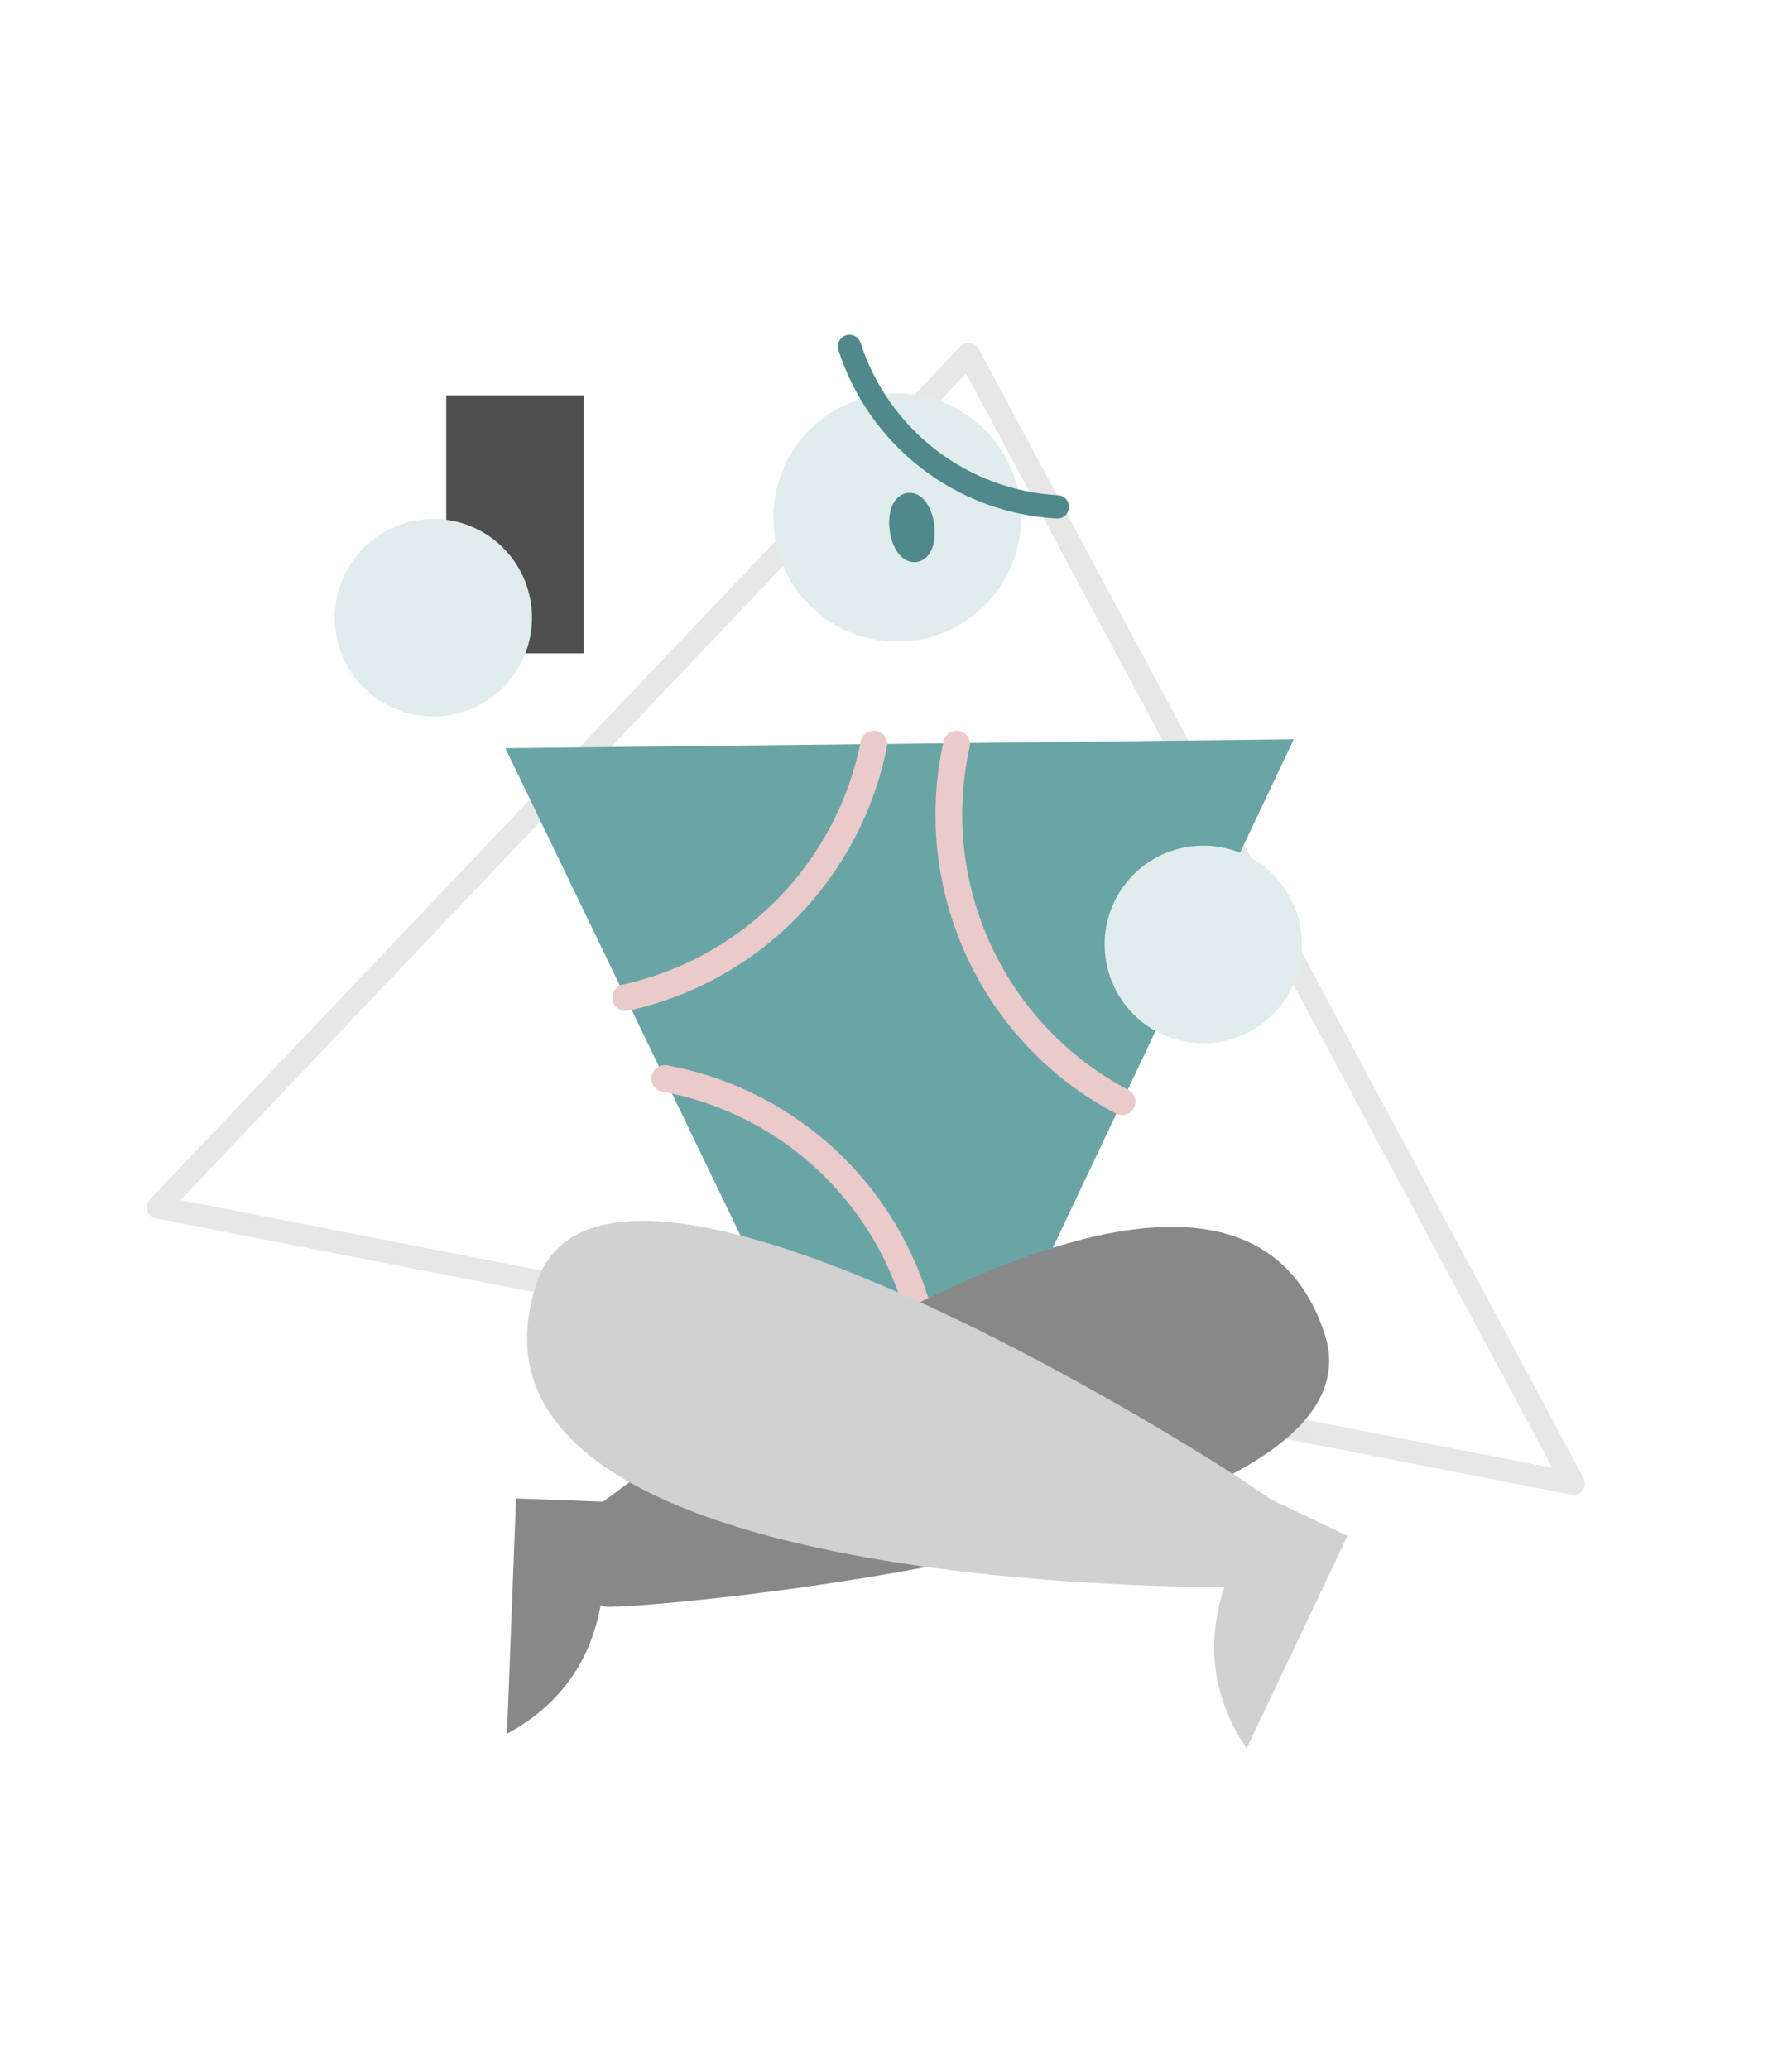<svg width="246" height="284" viewBox="0 0 246 284" fill="none" xmlns="http://www.w3.org/2000/svg">
<g filter="url(#filter0_d_728_2640)">
<path d="M186.255 83.362C197.581 103.304 202.049 121.606 202.27 140.083C202.491 158.561 198.432 177.263 187.051 194.898C175.67 212.533 157.051 229.153 132.23 235.31C107.409 241.467 76.436 237.232 59.941 219.536C43.446 201.84 41.35 170.882 45.995 144.514C50.639 118.146 61.969 96.381 78.474 76.449C94.979 56.517 116.701 38.398 136.657 40.115C156.613 41.833 174.884 63.424 186.255 83.362Z" fill="white"/>
</g>
<path d="M132.969 48.623L21.698 165.698L216.018 203.627L132.969 48.623Z" stroke="#E7E7E7" stroke-width="3.114" stroke-linecap="round" stroke-linejoin="round"/>
<path d="M80.149 54.272H61.255V89.68H80.149V54.272Z" fill="#4F4F4F"/>
<path d="M69.37 102.695L123.686 215.24L177.608 101.472L69.37 102.695Z" fill="#6AA5A6"/>
<path d="M123.165 88.062C132.556 88.062 140.169 80.437 140.169 71.032C140.169 61.627 132.556 54.002 123.165 54.002C113.774 54.002 106.161 61.627 106.161 71.032C106.161 80.437 113.774 88.062 123.165 88.062Z" fill="#E0EDEC"/>
<path d="M116.614 47.557C118.591 53.685 122.375 59.069 127.469 62.999C132.562 66.929 138.726 69.221 145.146 69.572" stroke="#4F898B" stroke-width="3.207" stroke-linecap="round" stroke-linejoin="round"/>
<path d="M123.725 72.602C123.492 70.859 123.959 69.357 124.768 69.248C125.577 69.139 126.425 70.465 126.658 72.208C126.892 73.951 126.425 75.45 125.612 75.559C124.8 75.668 123.959 74.345 123.725 72.602Z" stroke="#4F898B" stroke-width="3.207" stroke-linecap="round" stroke-linejoin="round"/>
<path d="M169.59 214.199C167.671 218.245 163.398 228.561 171.126 240L184.979 210.797L173.742 205.451L169.59 214.199Z" fill="#D1D1D1"/>
<path fill-rule="evenodd" clip-rule="evenodd" d="M151.643 129.634C151.643 126.951 152.437 124.33 153.925 122.1C155.413 119.869 157.527 118.131 160.002 117.105C162.476 116.079 165.198 115.811 167.825 116.334C170.452 116.858 172.864 118.149 174.758 120.046C176.651 121.943 177.94 124.359 178.462 126.99C178.984 129.621 178.716 132.347 177.691 134.825C176.665 137.303 174.929 139.421 172.702 140.91C170.475 142.4 167.857 143.195 165.179 143.194C163.401 143.194 161.641 142.843 159.998 142.162C158.356 141.48 156.863 140.481 155.606 139.222C154.349 137.963 153.352 136.468 152.672 134.823C151.992 133.177 151.642 131.414 151.643 129.634V129.634Z" fill="#E0EDEC"/>
<path fill-rule="evenodd" clip-rule="evenodd" d="M45.95 84.785C45.95 82.103 46.744 79.481 48.232 77.251C49.72 75.021 51.834 73.283 54.309 72.257C56.783 71.231 59.505 70.962 62.132 71.485C64.758 72.008 67.171 73.3 69.064 75.196C70.958 77.093 72.247 79.509 72.77 82.139C73.292 84.77 73.024 87.496 71.999 89.974C70.974 92.452 69.239 94.57 67.012 96.06C64.786 97.55 62.168 98.345 59.49 98.345C55.899 98.345 52.455 96.917 49.916 94.374C47.377 91.831 45.95 88.381 45.95 84.785V84.785Z" fill="#E0EDEC"/>
<path d="M131.322 102.125C129.197 111.67 130.27 121.65 134.375 130.523C138.48 139.396 145.388 146.668 154.032 151.216" stroke="#EBCACA" stroke-width="3.671" stroke-linecap="round" stroke-linejoin="round"/>
<path d="M123.491 210.496C126.349 204.34 127.761 197.61 127.619 190.823C127.477 184.035 125.785 177.37 122.672 171.34C119.56 165.309 115.109 160.072 109.662 156.031C104.215 151.99 97.916 149.253 91.249 148.028" stroke="#EBCACA" stroke-width="3.671" stroke-linecap="round" stroke-linejoin="round"/>
<path d="M85.892 136.931C94.336 135.079 102.057 130.8 108.108 124.617C114.159 118.435 118.277 110.618 119.957 102.125" stroke="#EBCACA" stroke-width="3.671" stroke-linecap="round" stroke-linejoin="round"/>
<path d="M82.897 215.82C82.725 220.305 81.74 231.421 69.598 237.969L70.839 205.662L83.269 206.139L82.897 215.82Z" fill="#888888"/>
<path d="M181.831 183.045C167.969 141.083 88.172 202.096 81.666 206.959C74.278 212.482 79.981 220.03 83.195 220.533C86.41 221.035 191.514 212.348 181.831 183.045Z" fill="#888888"/>
<path d="M73.779 175.844C59.311 217.598 159.716 217.752 167.818 217.855C177.037 217.973 177.094 208.507 174.855 206.149C172.616 203.791 83.886 146.676 73.779 175.844Z" fill="#D1D1D1"/>
<defs>
<filter id="filter0_d_728_2640" x="0.984" y="0.002" width="244.152" height="283.683" filterUnits="userSpaceOnUse" color-interpolation-filters="sRGB">
<feFlood flood-opacity="0" result="BackgroundImageFix"/>
<feColorMatrix in="SourceAlpha" type="matrix" values="0 0 0 0 0 0 0 0 0 0 0 0 0 0 0 0 0 0 127 0" result="hardAlpha"/>
<feOffset dy="2.857"/>
<feGaussianBlur stdDeviation="21.429"/>
<feComposite in2="hardAlpha" operator="out"/>
<feColorMatrix type="matrix" values="0 0 0 0 0.416 0 0 0 0 0.647 0 0 0 0 0.651 0 0 0 0.25 0"/>
<feBlend mode="normal" in2="BackgroundImageFix" result="effect1_dropShadow_728_2640"/>
<feBlend mode="normal" in="SourceGraphic" in2="effect1_dropShadow_728_2640" result="shape"/>
</filter>
</defs>
</svg>
